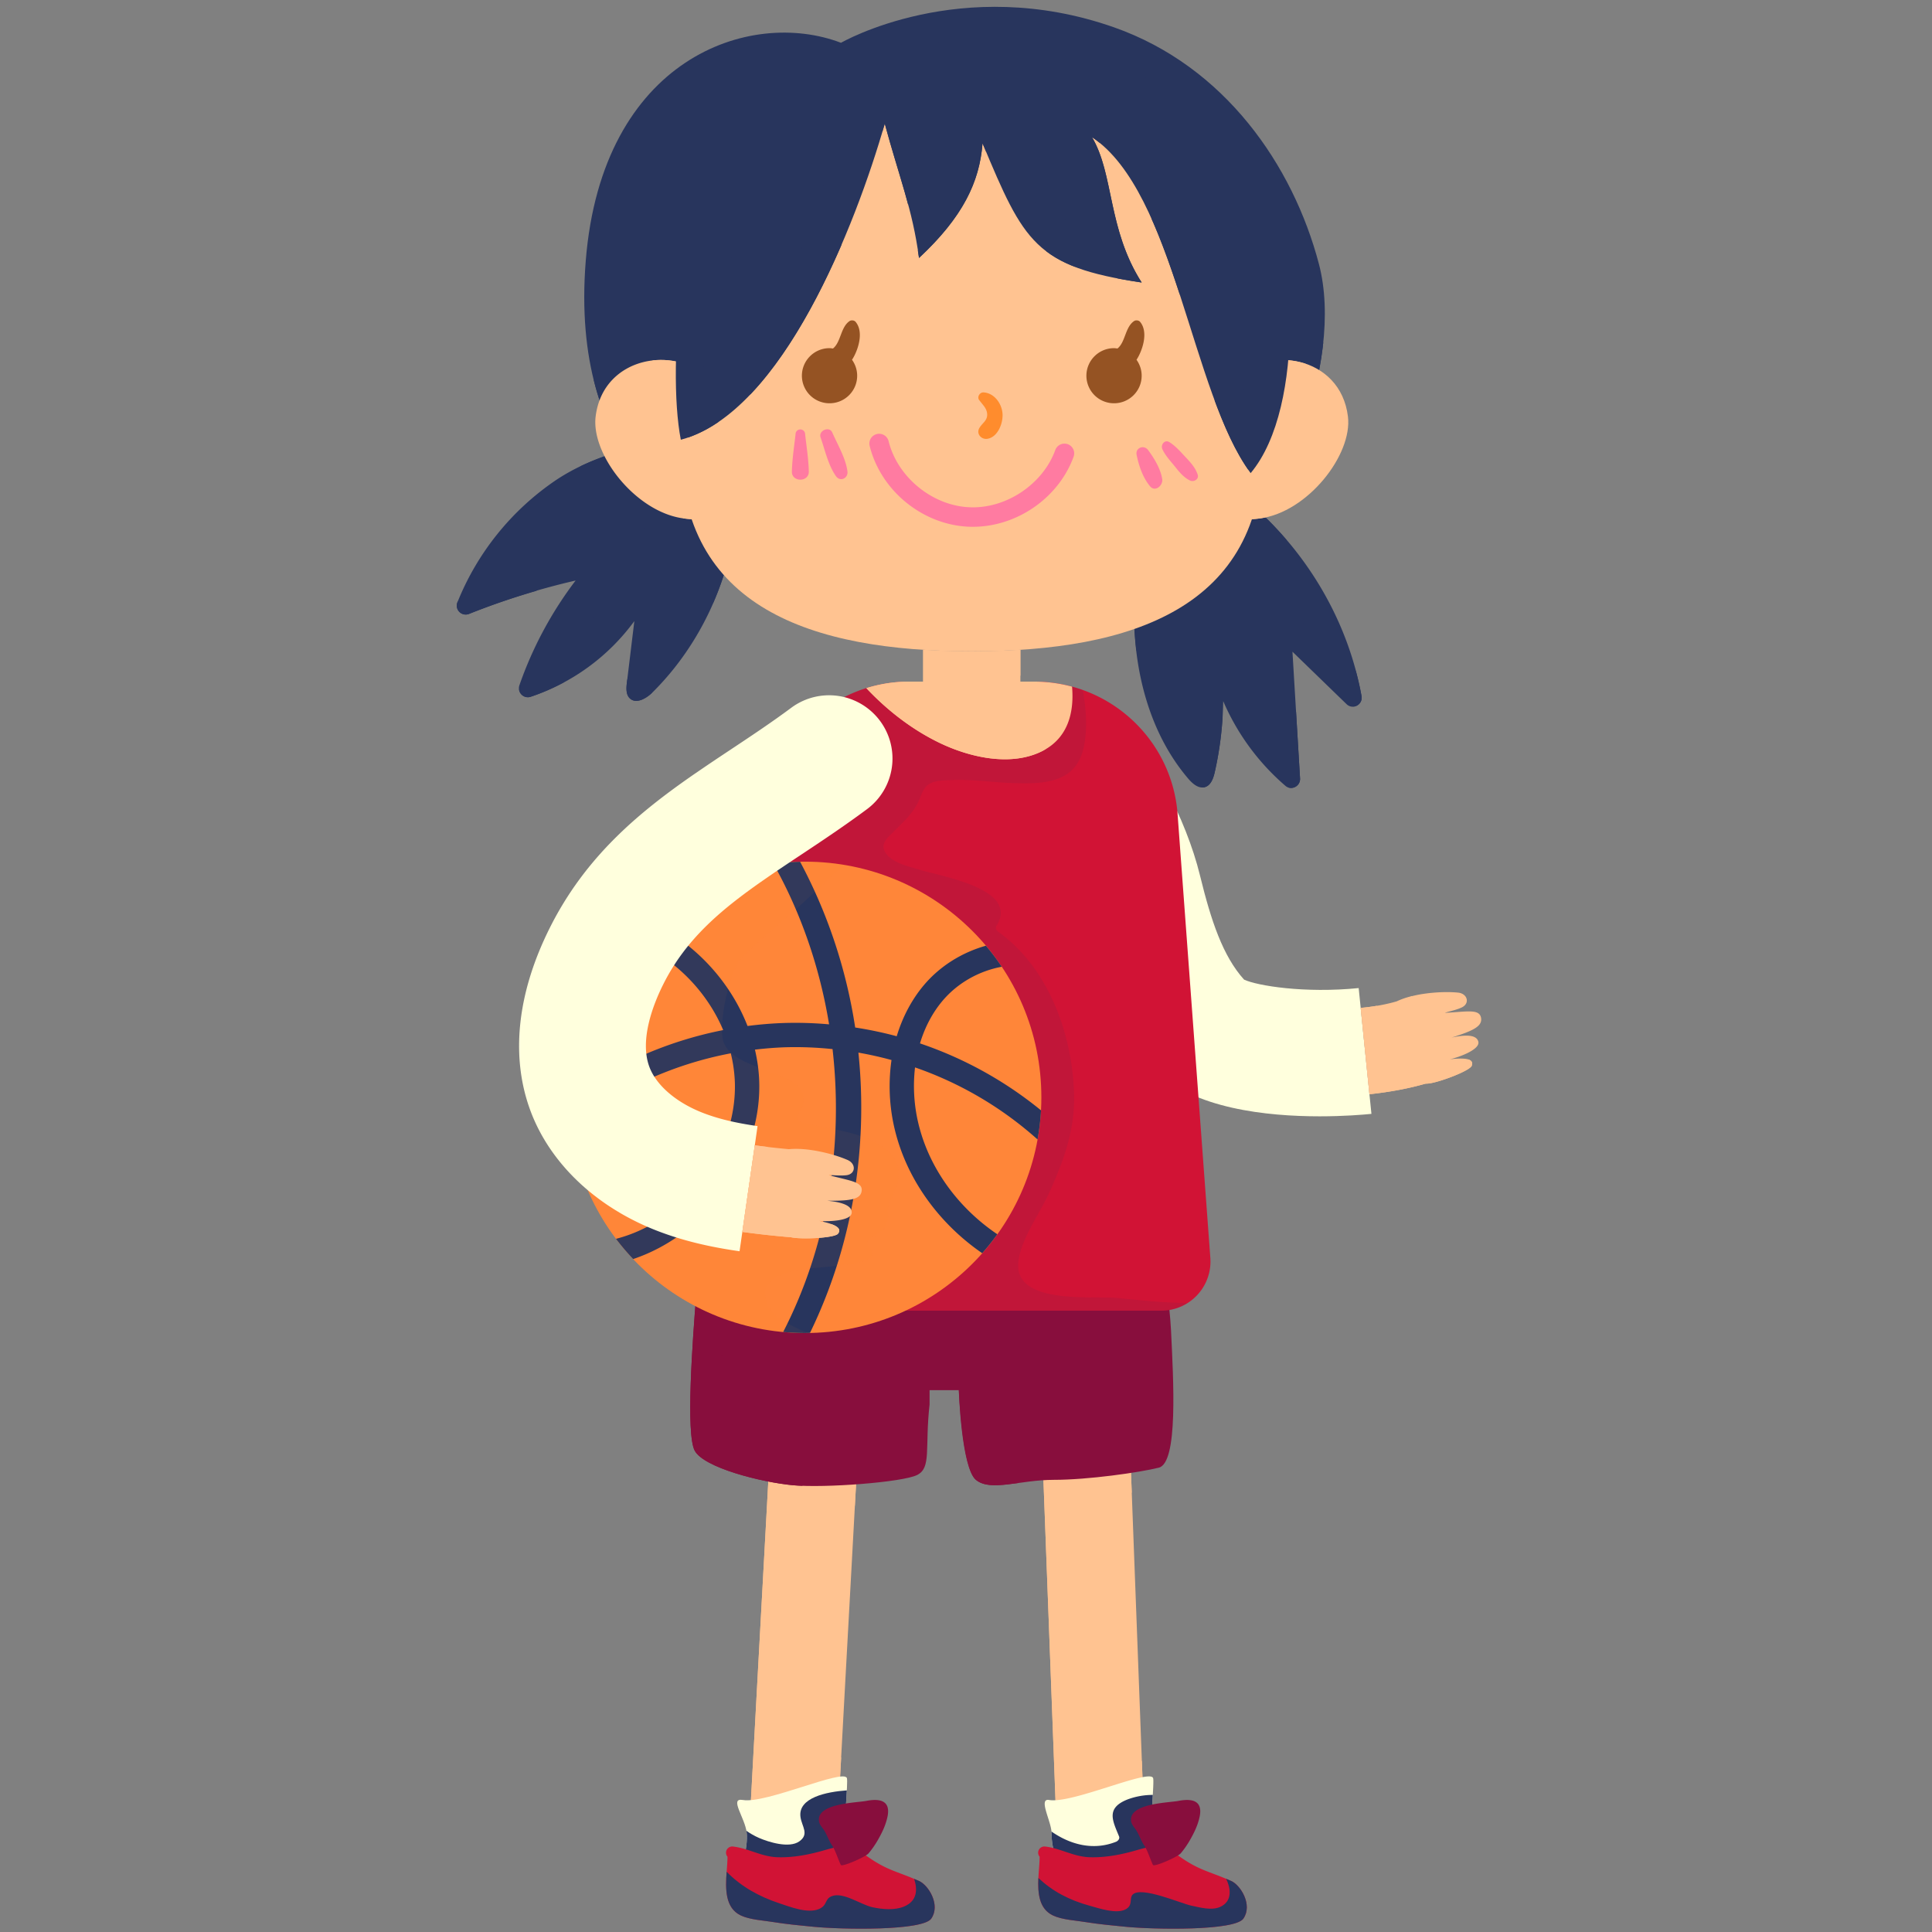 <svg xmlns="http://www.w3.org/2000/svg" width="120" height="120"><rect width="100%" height="100%" fill="#808080" stroke="none"/><g fill="none" fill-rule="evenodd"><path fill="#FFC391" d="M68.4 117.594c.034 0 .07 0 .104-.002a2.722 2.722 0 0 0 2.622-2.82l-1.291-34.286c-.056-1.5-1.303-2.69-2.826-2.614a2.722 2.722 0 0 0-2.623 2.818l1.291 34.287a2.723 2.723 0 0 0 2.723 2.617"/><path fill="#FFC391" d="M67.009 77.871c1.523-.074 2.77 1.115 2.826 2.615l.46 12.224c-.696.24-1.402.406-2.132.57-.52.118-1.132.182-1.569.514-.686.52-.7 1.403-.636 2.186.28 3.404.431 6.827.348 10.246-.033 1.351-1.162 4.364 1.117 4.347 1.12-.008 2.412-.542 3.5-1.205l.203 5.404a2.722 2.722 0 0 1-2.726 2.822 2.723 2.723 0 0 1-2.723-2.617l-1.29-34.287a2.722 2.722 0 0 1 2.622-2.819m-17.872 41.072a2.723 2.723 0 0 0 2.72-2.575c.328-6.14.656-12.13.984-18.12.327-5.992.655-11.984.982-18.127a2.72 2.72 0 0 0-2.577-2.859 2.72 2.72 0 0 0-2.867 2.57c-.328 6.141-.656 12.13-.983 18.12-.327 5.993-.656 11.984-.983 18.128a2.72 2.72 0 0 0 2.724 2.863"/><path fill="#FFC391" d="M47.396 97.953c.328-5.99.655-11.98.983-18.121a2.72 2.72 0 0 1 2.867-2.57 2.721 2.721 0 0 1 2.577 2.86c-.241 4.528-.483 8.976-.725 13.4-.727.294-1.484.463-2.295.567-.49.063-1.013.064-1.473.27-.626.281-.898.787-1.033 1.44a17.315 17.315 0 0 0-.275 4.934c.148 1.798.065 4.788-.022 6.583-.08 1.64.29 2.676 2.534 2.423.574-.064 1.164-.274 1.712-.583-.13 2.388-.259 4.786-.389 7.213a2.722 2.722 0 0 1-2.867 2.57 2.721 2.721 0 0 1-2.577-2.86c.328-6.142.655-12.135.983-18.126"/><path fill="#FFD" d="M81.966 69.337c1.5 0 2.695-.1 3.216-.152l-.792-7.814c-3.355.337-6.302-.144-7.119-.525-1.313-1.456-2.046-3.64-2.733-6.452-.904-3.705-3.04-7.285-4.799-9.99l-6.609 4.271c1.31 2.014 3.124 4.992 3.755 7.576.876 3.587 2.07 7.305 4.849 10.188 2.343 2.43 6.996 2.898 10.232 2.898"/><path fill="#28355D" d="M29.13 38.132a.554.554 0 0 1-.72-.717 16.64 16.64 0 0 1 6.041-7.539c3.052-2.08 7.48-2.846 11.167-2.58.93 5.634-1.02 11.665-5.075 15.697-.385.383-1.018.757-1.417.389-.253-.235-.231-.633-.19-.975l.464-3.83a13.116 13.116 0 0 1-6.443 4.702c-.438.145-.847-.284-.695-.718a23.482 23.482 0 0 1 3.49-6.503 44.884 44.884 0 0 0-6.622 2.074"/><path fill="#28355D" d="M38.96 42.217c.03-.064.059-.129.09-.193.506-1.042 1.224-1.952 1.825-2.931-.03 1.304-.123 2.66-.395 3.956-.388.362-.975.682-1.354.333-.253-.235-.231-.633-.19-.975l.023-.19m-6.718.616c1.027-.812 2.058-2.167 3.022-3.053 1.146-1.051 2.006-1.883 3.245-2.829-.407 1.69-3.25 5.042-3.478 5.425a13 13 0 0 1-2.073.902.552.552 0 0 1-.716-.445m-3.831-5.418.02-.043c1.678-1.661 3.816-2.746 6.18-2.425-.223.734-.699 1.3-1.32 1.76a45.22 45.22 0 0 0-4.16 1.425.554.554 0 0 1-.72-.717m14.33-2.711c-.573-1.01-1.431-1.389-2.485-1.82-1.82-.748-3.406-1.66-4.102-3.613-.036-.101-.065-.206-.097-.31 2.882-1.384 6.479-1.888 9.562-1.666.565 3.426.059 6.996-1.332 10.176-.704-.742-1.101-1.986-1.546-2.767"/><path fill="#880E3D" d="M71.218 71.676s1.363 7.835 1.515 10.94c.15 3.106.454 8.241-.758 8.544-1.212.301-4.392.755-6.513.755-2.12 0-3.938.754-4.847 0-.908-.755-1.06-5.571-1.06-5.571h-1.817v.889c-.303 2.718.128 3.927-.77 4.38-.896.453-5.75.822-7.716.637-1.966-.184-5.544-1.09-6.103-2.148-.558-1.057-.137-6.796.106-9.817.245-3.02 2.971-11.27 2.971-11.27l24.992 2.661z"/><g fill="#880E3D"><path d="M43.255 80.285c.245-3.02 2.972-11.27 2.972-11.27l24.99 2.662s1.045 6 1.407 9.58c-1.8 1.777-5.623 1.622-7.825 1.534-2.024-.082-4.048-.32-6.074-.308-.931.005-1.823.025-2.688.398-1.02.439-1.887 1.127-2.958 1.473-1.739.561-3.59.413-5.36.14-.764-.117-2.443-.645-3.156-.152-1.242.86 2.983 2.347 2.885 2.792-.098.444-1.636.038-2.456.137-.206.025-.342.212-.237.41.962 1.808 5.604 2.567 5.57 2.828-.035.262-.5.728-.757.772-.186.031-.234.258-.163.4.116.235.27.434.453.604-.22-.008-.428-.018-.606-.034-1.966-.185-5.544-1.091-6.102-2.149-.559-1.057-.139-6.796.105-9.817"/><path d="M61.406 85.479c.725 0-.001 1.753-.422 2.654-.07.15-.023.36.163.401.932.2.848.336.868 1.1.013.486.187.949.423 1.369a5.9 5.9 0 0 0 .831 1.106c-1.145.157-2.08.282-2.653-.194-.759-.63-1.005-4.443-1.061-5.571.579-.459 1.126-.865 1.851-.865"/></g><path fill="#D11335" d="M56.473 42.336h7.772c4.614 0 8.467 3.507 8.886 8.088l2.046 27.709a3.055 3.055 0 0 1-3.052 3.275H48.594a3.055 3.055 0 0 1-3.053-3.275l2.046-27.71c.42-4.58 4.273-8.087 8.886-8.087"/><path fill="#28355D" fill-opacity=".1" d="m45.541 78.133 2.046-27.71c.42-4.58 4.273-8.087 8.886-8.087h7.772c1.053 0 2.063.19 3.005.527.153.816.237 1.645.197 2.467-.04.853-.197 1.813-.82 2.454-.914.94-2.543.892-3.753.852-1.28-.043-2.56-.248-3.842-.183-.43.021-1.025.015-1.39.291-.354.268-.432.717-.621 1.093-.348.694-.867 1.175-1.413 1.718-.474.47-1.05.886-.529 1.521.46.56 1.464.769 2.113.967 1.37.418 6.127 1.18 4.703 3.454-.085.134-.02.289.098.373 3.106 2.224 4.576 6.258 4.715 9.961.086 2.273-.597 4.149-1.514 6.197-.589 1.314-1.696 2.783-1.927 4.215-.463 2.871 4.619 2.216 6.233 2.385 1.395.145 2.834.292 4.263.303-.473.3-1.032.477-1.638.477H48.594a3.056 3.056 0 0 1-3.053-3.275"/><path fill="#28355D" d="M72.586 28.084c6.175 2.649 10.8 8.565 11.981 15.15.096.532-.541.879-.93.502l-3.36-3.257.472 7.874c.029.482-.54.774-.907.459a14.49 14.49 0 0 1-3.866-5.263 21.434 21.434 0 0 1-.527 4.416c-.086.38-.24.82-.617.926-.39.109-.759-.213-1.022-.52-2.301-2.69-3.287-6.308-3.369-9.843-.08-3.534 1.32-7.006 2.145-10.444"/><path fill="#28355D" d="M77.96 34.623c-.76.7-1.096 1.808-1.768 2.597-1.425 1.67-3.453 2.802-5.608 3.192a20.197 20.197 0 0 1-.143-1.884c-.081-3.534 1.32-7.006 2.145-10.444 2.834 1.216 5.336 3.126 7.334 5.468-.711.287-1.423.579-1.96 1.071m2.706 3.354c.21-.143.828.198.986.289 1.209.685 1.996 2.19 2.57 3.447.134.503.254 1.008.345 1.521a.552.552 0 0 1-.5.652c-.324-.523-.65-1.045-.968-1.573-.524-.87-1.11-1.7-1.624-2.574-.137-.23-.9-1.701-.81-1.762m-6.036 3.71c.717.823 1.1 1.837 1.304 2.925a21.47 21.47 0 0 1-.484 3.353c-.086.38-.24.821-.617.926a.591.591 0 0 1-.156.02c-.72-2.42-.898-4.97-.047-7.224m3.741-.418a10.02 10.02 0 0 1 2.13 2.937l.249 4.147a.556.556 0 0 1-.723.559c-1.208-2.426-1.998-5.176-1.657-7.643"/><path fill="#28355D" d="M52.235 2.658s7.441-4.308 16.96-.96c6.87 2.417 11.11 8.558 12.726 14.7 1.616 6.142-2.34 16.234-7.252 17.863-4.913 1.63-31.752-2.145-31.752-2.145s-7.545-3.333-6.535-15.919C37.39 3.611 46.58.497 52.235 2.658"/><path fill="#28355D" d="M40.889 21.544c.172.003.318-.178.264-.346-.978-3.017-.72-5.563.582-8.635.96-2.268 2.706-5.105 4.76-6.688 2.16-1.665 4.114-2.07 6.685-2.829 1.691-.498 3.137-.464 4.733.337.849.425 2.508 1.163 2.577 2.251.022.35.57.351.547 0-.001-.018-.008-.036-.01-.054a.273.273 0 0 0 .064-.08c1.61-3.228 5.937-2.318 8.67-1.27 3.362 1.289 6.67 3.688 8.84 6.552 1.15 1.517 1.968 3.254 2.119 5.164.086 1.095-.007 2.208.16 3.299.166 1.084.645 1.71 1.31 2.022-.585 5.583-3.773 11.75-7.521 12.994-4.913 1.63-31.752-2.145-31.752-2.145s-4.406-1.953-6.032-8.494c.908-1.26 2.307-2.109 4.004-2.078"/><path fill="#FFC391" d="M74.225 28.956c-.016 2.385 1.058 3.625 4.026 3.245 2.967-.38 5.763-3.955 5.472-6.33-.461-3.774-5.056-4.51-7.208-2.198-1.87 2.01-2.273 2.66-2.29 5.283"/><path fill="#FFC391" d="M76.515 23.673c1.16-1.247 3.03-1.598 4.58-1.074.29 1.113.27 2.33-.308 3.33-.363.627-1.199.962-1.265 1.725-.033.387.198.764.248 1.14.109.837-.202 1.765-.584 2.492a6.133 6.133 0 0 1-.53.836c-.135.03-.27.061-.405.079-2.968.38-4.042-.86-4.026-3.245.018-2.623.42-3.273 2.29-5.283m-30.021 5.283c.016 2.385-1.059 3.625-4.026 3.245-2.968-.38-5.763-3.955-5.472-6.33.461-3.774 5.055-4.51 7.207-2.198 1.871 2.01 2.273 2.66 2.29 5.283"/><path fill="#FFC391" d="M42.468 32.2c-.007 0-.013-.002-.019-.003-1.122-1-2.45-2.627-2.397-4.183.04-1.2 1.241-1.41 1.126-2.707-.085-.945-.616-1.967-.647-2.919 1.325-.153 2.732.275 3.673 1.285 1.87 2.01 2.272 2.66 2.29 5.283.016 2.385-1.058 3.625-4.026 3.245"/><path fill="#FFC391" d="M42.285 27.767c0 9.954 8.092 12.687 18.075 12.687 9.981 0 18.074-2.733 18.074-12.687 0-9.954-1.653-21.346-18.074-21.346-16.423 0-18.075 11.392-18.075 21.346"/><path fill="#FFC391" d="M76.57 28.256c-.377-.598-.651-1.274-.918-1.926-.575-1.402-1.228-2.767-1.786-4.176-1.145-2.89-1.91-5.927-3.051-8.814a14.221 14.221 0 0 0-.88-2.025c-.169-.311-.625-.037-.473.276.313.64.592 1.292.848 1.952.52 1.477.82 3.022 1.078 4.578-2.181.24-4.352-.028-6.09-1.492-1.671-1.408-2.686-3.45-3.569-5.404-.107-.237-.425-.128-.5.064-.761 1.958-1.553 4.492-3.704 5.329-1.61.627-1.462-.77-1.694-1.874-.255-1.212-.531-2.413-.73-3.636-.044-.277-.46-.242-.527 0-1.414 5.104-5.772 16.576-12.289 16.587.008-9.937 1.692-21.274 18.074-21.274 16.422 0 18.075 11.392 18.075 21.347 0 .058-.004.113-.005.171-.43.912-1.17 1.41-1.859.317"/><path fill="#FF7BA1" d="M60.428 32.72c2.727 0 5.322-1.788 6.256-4.354a.605.605 0 1 0-1.139-.412c-.78 2.145-3.1 3.68-5.38 3.55-2.287-.12-4.425-1.884-4.972-4.1a.604.604 0 0 0-.733-.443.604.604 0 0 0-.444.731c.68 2.758 3.24 4.869 6.084 5.02.11.005.22.009.328.009"/><path fill="#FF8C2D" d="M61.081 24.371c.661.034 1.128.668 1.186 1.295.053.583-.272 1.473-.926 1.588-.38.066-.722-.3-.514-.666.183-.321.512-.452.489-.875-.02-.365-.303-.595-.504-.873-.138-.19.046-.48.27-.469"/><path fill="#28355D" d="M67.822 8.515c1.373 2.296.965 5.709 3.09 9.032-6.6-.98-7.32-2.507-9.885-8.648-.187 2.408-1.219 4.58-3.946 7.123-.404-3.047-1.24-5.047-2.126-8.345-1.794 6.268-6.35 17.966-12.668 19.636-.89-4.56.105-15.989 3.354-19.318 3.25-3.328 7.901-5.138 12.556-5.321 4.656-.183 9.298 1.182 13.351 3.47 2.692 1.52 5.178 3.472 7.007 5.96 1.827 2.487 2.637 13.089-.875 17.283-3.685-4.974-4.699-17.44-9.858-20.872"/><path fill="#28355D" d="M75.734 19.072c1.353 3.098 2.03 6.707 1.801 10.106-.796-1.14-1.468-2.63-2.087-4.298-.036-1.944-.032-3.885.286-5.808m-6.339-1.782c-.536-1.348-.898-2.765-1.292-4.17-.462-1.646-1.091-3.68-.249-5.29.17.344.322.696.459 1.052a6.142 6.142 0 0 0-.491-.367c1.373 2.296.965 5.709 3.09 9.032a35.867 35.867 0 0 1-1.517-.257m-2.6-.708c-.698-.267-1.286-.583-1.793-.968-.584-2.333-1.136-4.673-1.082-7.072 1.687 2.238 2.397 5.238 2.875 8.04m-8.45-3.795c.81-1.892 1.133-4.146 2.136-5.949.396.79.646 1.677.778 2.613-.077-.184-.15-.36-.232-.552-.187 2.408-1.22 4.58-3.946 7.124-.02-.159-.048-.305-.07-.457a40.05 40.05 0 0 0 1.334-2.779m-9.404 5.083c1.09-2.504 1.453-5.7 3.127-7.92.446 1.713.458 3.5.189 5.277-1.489 3.443-3.408 6.929-5.683 9.304.692-2.254 1.424-4.495 2.367-6.66M43.7 22.822c.691-2.78 1.176-5.742 2.352-8.38.063 2.53-.368 5.007-.746 7.52-.213 1.41-.382 2.844-.681 4.243a7.93 7.93 0 0 1-1.906.976 82.57 82.57 0 0 1 .98-4.359M55.54 4.77c1.374 2.195 1.402 5.2.86 7.923-.41-1.541-.916-3.05-1.445-5.016-.047.165-.098.336-.149.509.13-1.166.32-2.318.735-3.416m15.525 3.793c2.046 2.969 2.28 6.32 2.22 9.756-.534-1.634-1.097-3.235-1.74-4.682-.204-1.688-.458-3.373-.48-5.074"/><path fill="#955323" d="M51.524 21.625c.073 0 .143.013.213.022.501-.397.47-1.329 1.034-1.706.104-.069.288-.05.37.048.475.565.227 1.515-.081 2.117-.043.083-.09.163-.14.24.2.28.32.621.32.991 0 .945-.768 1.711-1.716 1.711a1.714 1.714 0 0 1-1.717-1.71c0-.946.77-1.713 1.717-1.713m17.671 0c.073 0 .142.013.213.022.5-.397.47-1.329 1.034-1.706.104-.069.288-.05.37.048.474.565.226 1.515-.081 2.117a2.83 2.83 0 0 1-.14.24c.2.28.32.621.32.991 0 .945-.769 1.711-1.716 1.711a1.714 1.714 0 0 1-1.717-1.71c0-.946.77-1.713 1.717-1.713"/><path fill="#FF8639" d="M35.321 68.158c0 8.084 6.573 14.639 14.68 14.639 8.108 0 14.68-6.555 14.68-14.64 0-8.084-6.572-14.638-14.68-14.638-8.107 0-14.68 6.554-14.68 14.639"/><path fill="#28355D" d="M35.441 70.002a14.683 14.683 0 0 1-.119-1.812 24.185 24.185 0 0 1 9.596-4.21c-1.073-2.545-3.233-4.662-5.823-5.62.366-.404.754-.786 1.162-1.147 2.788 1.25 5.065 3.667 6.173 6.513.773-.1 1.553-.165 2.335-.188a23.46 23.46 0 0 1 2.731.086c-.573-3.504-1.73-6.9-3.455-9.971a14.808 14.808 0 0 1 1.656-.126 32.053 32.053 0 0 1 3.42 10.293c.87.135 1.732.314 2.58.543.355-1.177.918-2.257 1.677-3.162 1.016-1.21 2.396-2.05 3.863-2.461.352.416.68.852.985 1.307-1.384.255-2.73.985-3.687 2.124-.63.75-1.097 1.65-1.393 2.636a24.06 24.06 0 0 1 7.517 4.159 14.667 14.667 0 0 1-.215 1.808 22.416 22.416 0 0 0-7.61-4.475 10.032 10.032 0 0 0 .33 3.942c.747 2.605 2.516 4.896 4.783 6.421a14.67 14.67 0 0 1-.94 1.177c-2.51-1.724-4.467-4.28-5.299-7.184a11.484 11.484 0 0 1-.335-4.815 22.747 22.747 0 0 0-2.056-.46c.615 5.92-.374 12-3.006 17.408-.103.002-.206.008-.31.008-.457 0-.91-.024-1.357-.064 2.748-5.333 3.755-11.556 3.067-17.571a22.164 22.164 0 0 0-2.9-.114c-.643.02-1.283.073-1.92.148.156.67.25 1.355.268 2.046.121 4.8-3.294 9.439-7.831 10.961a14.646 14.646 0 0 1-1.067-1.256c4.225-1.089 7.494-5.3 7.384-9.666a8.796 8.796 0 0 0-.255-1.857 22.634 22.634 0 0 0-9.949 4.58"/><path fill="#FF8639" fill-opacity=".05" d="M50.002 53.519c.807 0 1.598.067 2.37.193-.918.938-1.903 1.814-2.863 2.704-1.136 1.053-2.464 2.039-3.51 3.168-.605.653-1.308 3.477-1.126 4.852.33 2.486 6.618 1.81 4.669 4.834-.098.15 0 .353.163.4 1.757.508 4.111.577 5.515 1.875.753.697.737 1.687.314 2.545-.152.306-.302.576-.366.913-.047.248.013.506-.028.749-.107.643-.569.894-1.124 1.192-.165.089-.166.302-.056.429.823.948-.877 1.103-1.525 1.193-.845.118-1.699.162-2.546.265-1.062.13-2.89.69-2.227 2.185.392.889 1.66 1.41 2.505 1.776-.055 0-.11.005-.165.005-8.108 0-14.68-6.555-14.68-14.64 0-8.084 6.572-14.638 14.68-14.638"/><path fill="#FFD" d="M34.137 57.654c2.228-4.467 5.568-7.212 9.023-9.6l.011-.007.069-.046c.712-.492 1.43-.97 2.143-1.443 1.244-.826 2.53-1.68 3.76-2.594a3.943 3.943 0 0 1 5.51.801 3.918 3.918 0 0 1-.804 5.495c-1.396 1.038-2.77 1.951-4.1 2.835l-.024.015c-.699.464-1.39.923-2.065 1.39-2.808 1.935-5.041 3.785-6.471 6.652-.588 1.177-1.48 3.404-.862 5.096.424 1.158 1.675 2.235 3.347 2.881.931.36 2.005.619 3.379.815l-1.118 7.774c-1.98-.283-3.603-.685-5.106-1.266-3.813-1.472-6.693-4.211-7.901-7.513-1.223-3.345-.805-7.249 1.209-11.285m37.485 52.787c-.202-.604-5.049 1.61-6.463 1.359-.688-.122.152 1.36.152 2.027 0 1.217.555 2.397.555 2.397s1.897 2.574 4.381 2.171c1.463-.237 1.275-1.481 1.223-3.625-.037-1.499.234-4.08.152-4.329"/><path fill="#28355D" d="M69.315 114.398c.124-.05.25-.189.191-.336-.397-.975-.838-1.758.532-2.297a4.5 4.5 0 0 1 1.565-.28c-.055.95-.156 2.335-.133 3.286.052 2.143.24 3.388-1.223 3.624-2.484.403-4.381-2.17-4.381-2.17s-.555-1.18-.555-2.398c0-.022-.003-.047-.005-.07 1.171.817 2.597 1.2 4.009.64"/><path fill="#FFD" d="M52.602 110.441c-.202-.604-5.049 1.61-6.463 1.359-.868-.155.137 1.108.239 2.027.098.888-.353 2.397-.353 2.397s2.717 2.574 5.202 2.171c1.463-.237 1.276-1.481 1.223-3.625-.037-1.499.234-4.08.152-4.329"/><path fill="#28355D" d="M46.378 113.827c-.004-.037-.012-.076-.018-.113.24.169.497.317.775.439.601.263 1.88.663 2.507.221.642-.452.162-.922.078-1.51-.172-1.213 1.632-1.573 2.878-1.66-.049.938-.174 2.517-.148 3.566.053 2.144.24 3.388-1.222 3.625-2.486.403-5.204-2.17-5.204-2.17s.452-1.51.354-2.398"/><path fill="#D11335" d="M64.932 114.693c.959.116 1.749.63 2.748.663.976.031 1.965-.161 2.897-.431 1.227-.357 1.622-.365 2.67.375 1.268.894 1.8.902 3.222 1.529.585.258 1.35 1.483.76 2.338-.53.771-5.554.681-7.326.507-.813-.08-1.676-.16-2.48-.291-.606-.1-1.459-.143-2.025-.413-1.305-.623-.824-2.523-.825-3.646a.386.386 0 0 1 .36-.63"/><path fill="#28355D" d="M67.696 118.372c.552.15 1.658.54 2.234.212.457-.261.197-.671.419-.904.523-.55 3.003.552 3.664.688.522.107 1.214.303 1.735.09.78-.322.732-1.112.407-1.762.102.042.2.083.314.133.585.258 1.35 1.483.76 2.339-.53.77-5.554.68-7.326.506-.813-.08-1.675-.16-2.48-.291-.606-.1-1.459-.143-2.025-.413-.865-.413-.945-1.386-.901-2.323.872.818 1.905 1.373 3.199 1.725"/><path fill="#880E3D" d="M73.2 111.856c.875-.168 1.528 0 1.306 1.01-.116.524-.333.964-.601 1.434a5.586 5.586 0 0 1-.568.814c-.181.218-1.652.866-1.725.72-.167-.338-.335-.909-.545-1.216-.201-.29-.302-.632-.49-.93-.107-.17-.279-.337-.317-.544-.21-1.137 2.313-1.168 2.94-1.288"/><path fill="#D11335" d="M45.545 114.693c.959.116 1.749.63 2.748.663.975.031 1.965-.161 2.897-.431 1.226-.357 1.622-.365 2.67.375 1.267.894 1.8.902 3.221 1.529.586.258 1.352 1.483.762 2.338-.532.771-5.555.681-7.327.507-.813-.08-1.676-.16-2.48-.291-.607-.1-1.459-.143-2.026-.413-1.304-.623-.823-2.523-.824-3.646a.386.386 0 0 1 .359-.63"/><path fill="#28355D" d="M48.41 118.218c.647.213 1.742.65 2.443.361.556-.229.35-.618.802-.801.712-.288 1.817.531 2.54.685.604.13 1.367.201 1.95-.041.816-.34.857-1.031.635-1.72.099.04.193.079.301.127.586.258 1.352 1.483.762 2.339-.532.77-5.554.68-7.327.506-.814-.08-1.676-.16-2.48-.291-.606-.1-1.46-.143-2.026-.413-.985-.47-.952-1.669-.877-2.711.885.91 2.007 1.54 3.277 1.959"/><path fill="#880E3D" d="M53.813 111.856c.874-.168 1.528 0 1.305 1.01-.116.524-.332.964-.6 1.434a5.586 5.586 0 0 1-.569.814c-.18.218-1.651.866-1.724.72-.168-.338-.335-.909-.546-1.216-.2-.29-.301-.632-.489-.93-.108-.17-.28-.337-.317-.544-.21-1.137 2.313-1.168 2.94-1.288"/><path fill="#FF7BA1" d="M72.634 27.463c.383.237.695.602 1.001.927.317.337.605.646.754 1.086.1.289-.242.485-.48.368-.403-.2-.667-.534-.946-.883-.268-.332-.59-.673-.766-1.062-.122-.269.142-.62.437-.436m-1.322.493c.381.514.777 1.164.875 1.803.06.39-.436.832-.76.44-.446-.54-.689-1.262-.829-1.943-.092-.448.452-.652.714-.3m-19.619-1.094c.334.761.83 1.583.943 2.412.058.43-.447.68-.714.3-.484-.687-.68-1.62-.955-2.407-.146-.418.545-.72.726-.305m-1.685.108c.084.768.21 1.544.228 2.316.015.675-1.067.676-1.051 0 .018-.772.143-1.548.227-2.316a.298.298 0 0 1 .596 0"/><path fill="#FFC391" d="M49.99 76.917c-.358-.003-.675-.025-.863-.069a55.848 55.848 0 0 1-3.02-.331l.774-5.38c.7.1 1.408.174 2.117.24.38-.035.825-.025 1.364.05.684.096 1.573.312 2.28.62.545.236.51.876-.068.947-.407.05-.907-.02-1.095-.003 1.32.356 2.152.405 2.034 1.017-.094.495-.716.582-2.122.572.672.063 1.557.231 1.509.758-.048.523-1.596.544-2.033.491 1.202.237 1.404.508 1.185.798-.143.188-1.2.294-2.042.29h-.021"/><path fill="#FFC391" d="M46.881 71.137c.264.037.53.069.796.1-.398 1.568-.442 3.346 1.118 4.239.855.49 1.868.622 2.9.58.449.178.51.37.356.57-.143.19-1.198.295-2.04.291h-.021c-.358-.003-.675-.024-.863-.069a55.299 55.299 0 0 1-3.019-.331l.773-5.38zm37.634-8.535c.881-.079 1.632-.23 2.237-.406.241-.114.518-.218.853-.304l.08-.032-.002.016c.163-.04.33-.079.517-.111.68-.119 1.593-.187 2.362-.112.59.058.755.677.226.923-.371.173-.869.26-1.042.333 1.365-.066 2.172-.275 2.25.343.062.5-.503.774-1.843 1.196.659-.146 1.552-.258 1.67.258.116.512-1.35 1.007-1.783 1.09 1.216-.142 1.493.052 1.373.397-.111.32-2.08 1.06-2.722 1.11l-.164.01c-1.01.292-2.195.515-3.469.652l-.543-5.363z"/><path fill="#FFC391" d="M85.528 62.47c.002 1.016.036 2.038.202 3.018.112.663.355 1.054 1.05 1.148.892.12 2.024-.141 2.898-.328.516-.11 1.048-.255 1.51-.505.236.07.289.208.226.39-.112.32-2.082 1.06-2.723 1.109l-.164.01c-1.01.293-2.195.516-3.468.653l-.544-5.363c.362-.032.697-.079 1.013-.132M57.34 42.336V40.36c.983.063 1.99.094 3.02.094 1.028 0 2.036-.031 3.018-.094v1.976h.867c.81 0 1.594.11 2.342.312.138 1.588-.243 3.181-1.83 3.992-1.959 1.002-4.536.4-6.405-.502-1.691-.817-3.226-1.999-4.542-3.396a8.93 8.93 0 0 1 2.663-.406h.867z"/><path fill="#FFC391" d="M56.473 42.336h.867V40.36c.983.063 1.99.094 3.02.094 1.028 0 2.036-.031 3.018-.094v1.604c-.958.31-2.41.304-2.954.412-.8.159-1.584.378-1.786 1.24-.418 1.785 1.25 2.724 2.748 2.954 1.168.18 2.392.127 3.598-.072-.076.047-.143.099-.226.142-1.96 1.002-4.537.4-6.406-.502-1.691-.817-3.226-1.999-4.541-3.396a8.93 8.93 0 0 1 2.662-.406"/></g></svg>